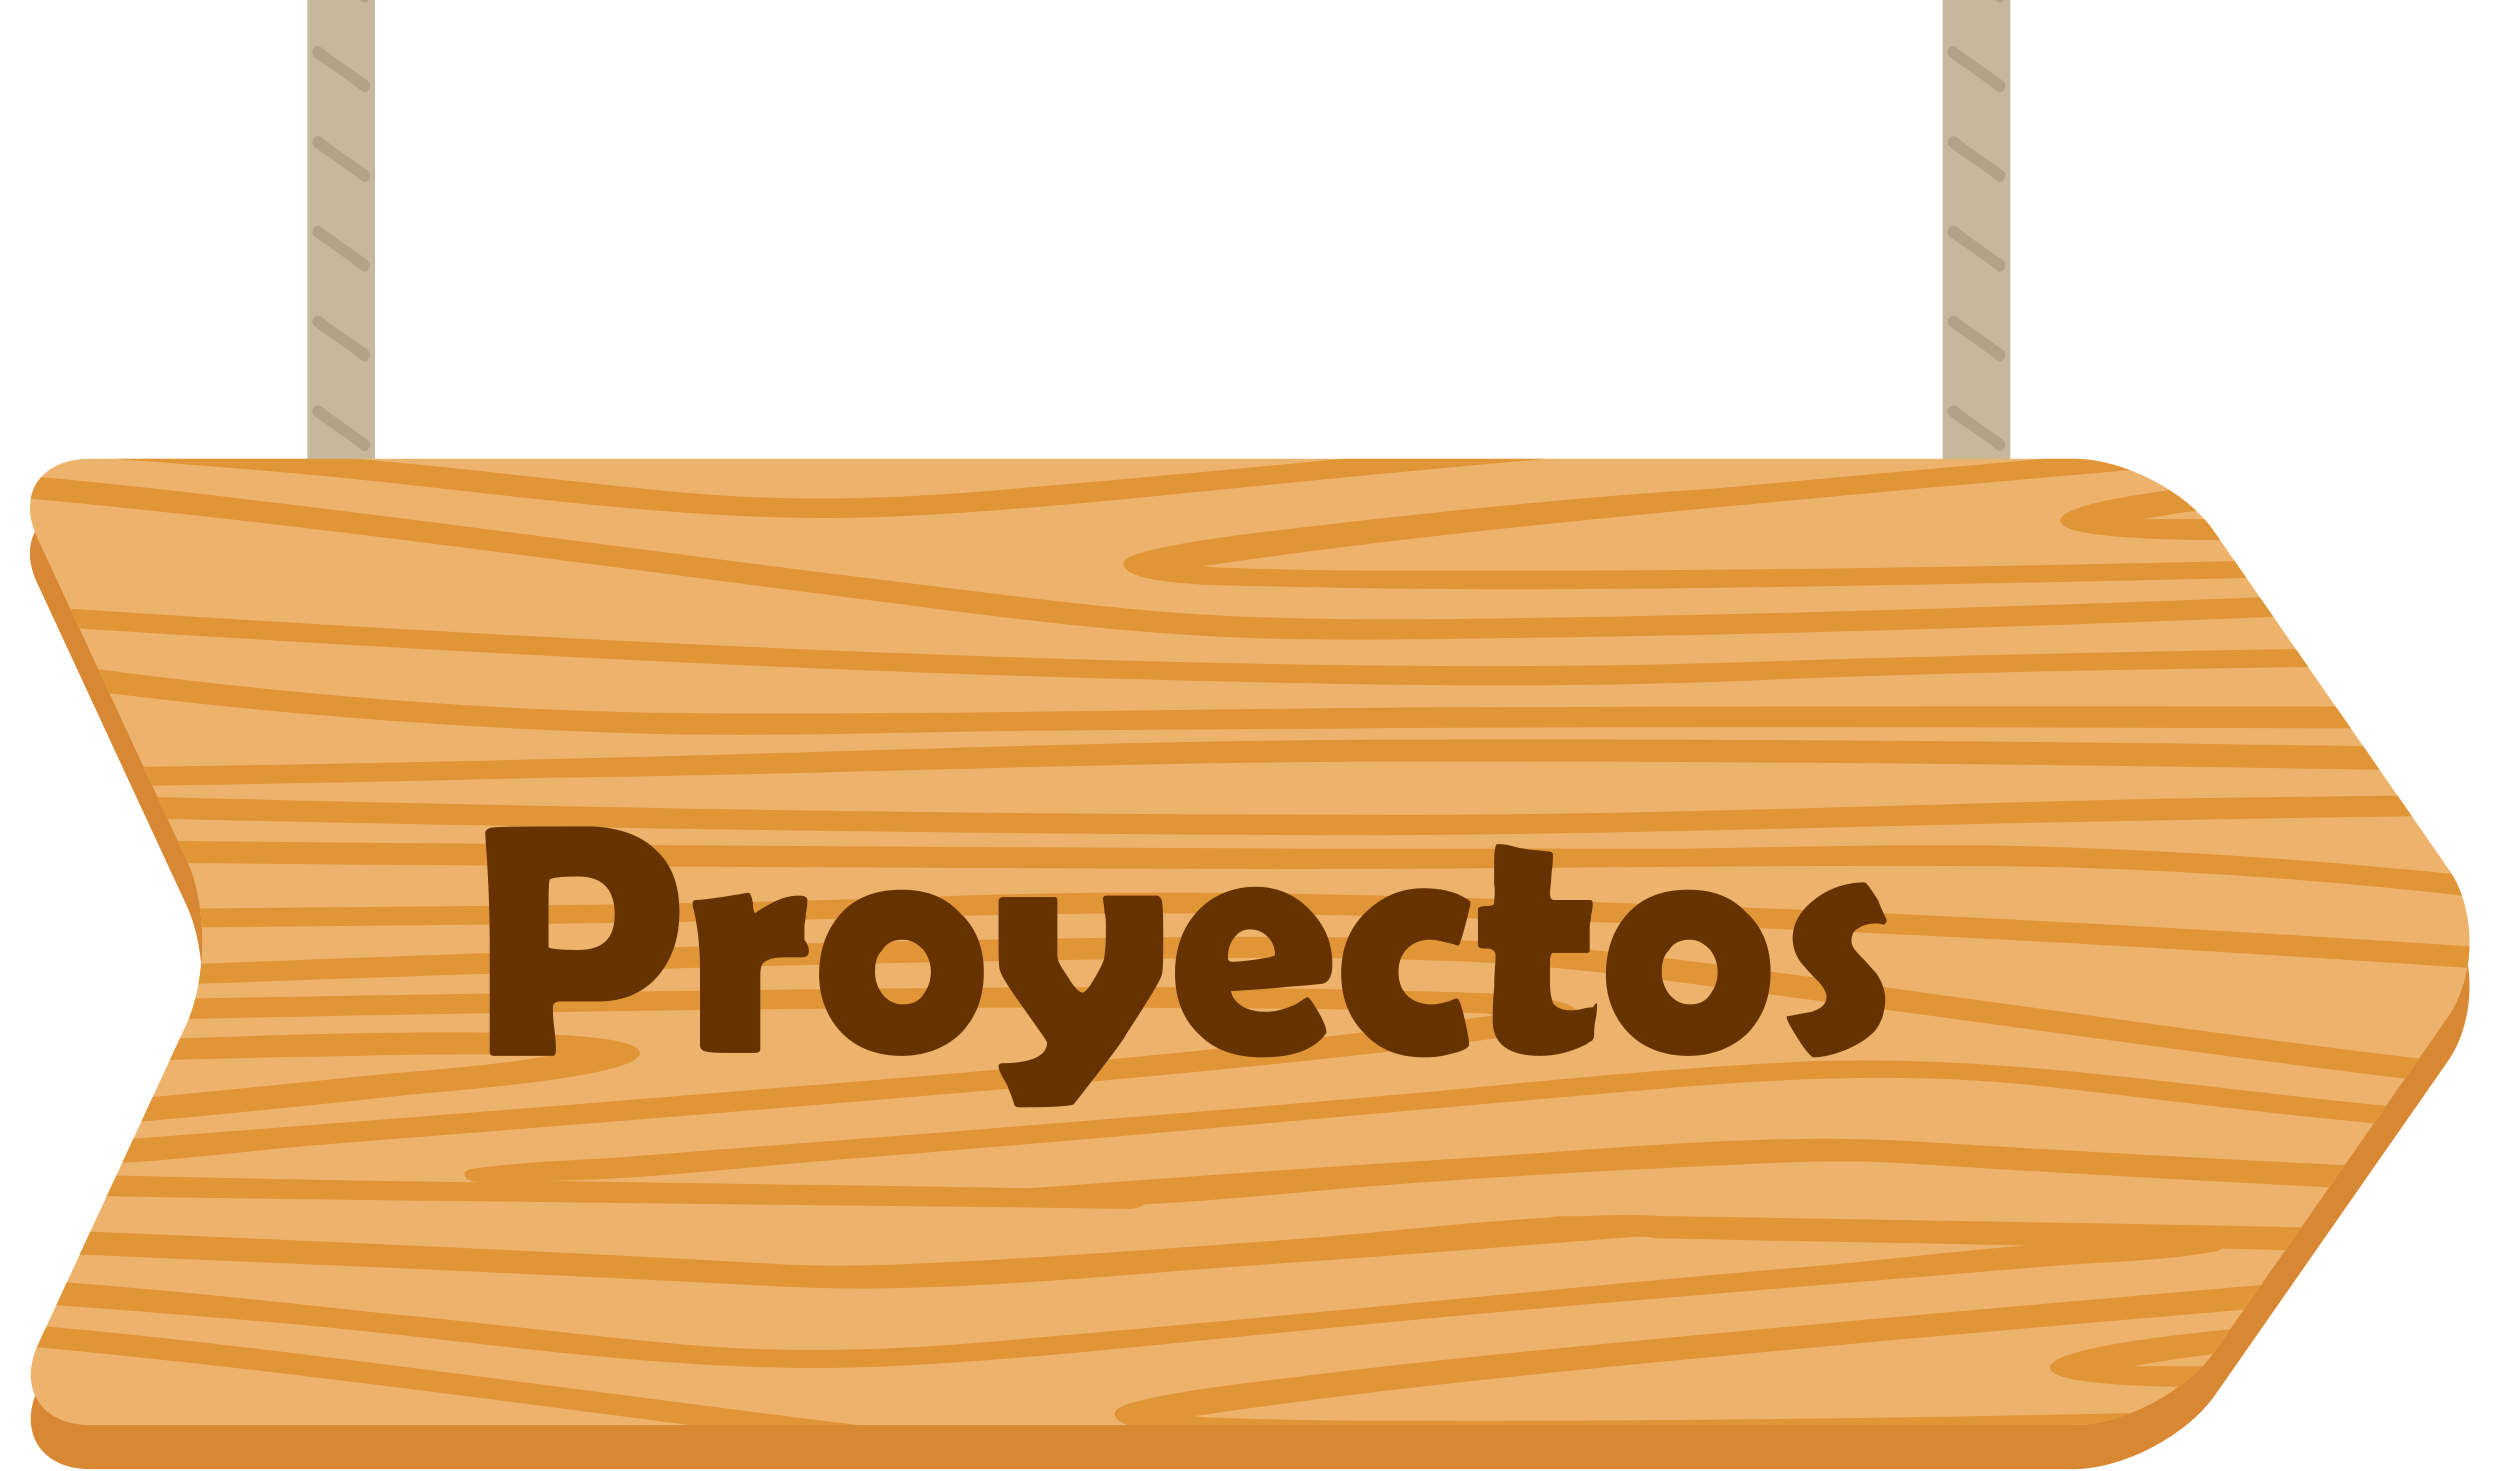 <?xml version="1.0" encoding="utf-8"?>
<!-- Generator: Adobe Illustrator 19.2.1, SVG Export Plug-In . SVG Version: 6.00 Build 0)  -->
<svg version="1.1" id="Capa_1" xmlns="http://www.w3.org/2000/svg" xmlns:xlink="http://www.w3.org/1999/xlink" x="0px" y="0px"
	 viewBox="0 0 170 100" style="enable-background:new 0 0 170 100;" xml:space="preserve">
<style type="text/css">
	.st0{fill:#D88832;}
	.st1{fill:#EDB26C;}
	.st2{clip-path:url(#SVGID_2_);}
	.st3{fill:#E09637;}
	.st4{fill:none;}
	.st5{fill:#663300;}
	.st6{fill:#F2F2F2;}
	.st7{fill:#C6B89B;}
	.st8{fill:#B2A287;}
	.st9{clip-path:url(#SVGID_4_);}
	.st10{clip-path:url(#SVGID_6_);}
	.st11{clip-path:url(#SVGID_8_);}
</style>
<g>
	<g>
		<g>
			<g>
				<rect x="20.9" y="-58" class="st7" width="4.6" height="96.7"/>
				<g>
					<path class="st8" d="M21.4,28.3c1.1,0.8,2.2,1.5,3.2,2.3c0.4,0.3,0.8-0.4,0.4-0.7c-1.1-0.8-2.2-1.5-3.2-2.3
						C21.4,27.4,21,28,21.4,28.3L21.4,28.3z"/>
				</g>
				<g>
					<path class="st8" d="M21.4,22.2c1.1,0.8,2.2,1.5,3.2,2.3c0.4,0.3,0.8-0.4,0.4-0.7c-1.1-0.8-2.2-1.5-3.2-2.3
						C21.4,21.3,21,21.9,21.4,22.2L21.4,22.2z"/>
				</g>
				<g>
					<path class="st8" d="M21.4,16.1c1.1,0.8,2.2,1.5,3.2,2.3c0.4,0.3,0.8-0.4,0.4-0.7c-1.1-0.8-2.2-1.5-3.2-2.3
						C21.4,15.2,21,15.8,21.4,16.1L21.4,16.1z"/>
				</g>
				<g>
					<path class="st8" d="M21.4,10c1.1,0.8,2.2,1.5,3.2,2.3c0.4,0.3,0.8-0.4,0.4-0.7c-1.1-0.8-2.2-1.5-3.2-2.3
						C21.4,9.1,21,9.7,21.4,10L21.4,10z"/>
				</g>
				<g>
					<path class="st8" d="M21.4,3.9c1.1,0.8,2.2,1.5,3.2,2.3c0.4,0.3,0.8-0.4,0.4-0.7C24,4.8,22.9,4,21.8,3.2
						C21.4,2.9,21,3.6,21.4,3.9L21.4,3.9z"/>
				</g>
				<g>
					<path class="st8" d="M21.4-2.2c1.1,0.8,2.2,1.5,3.2,2.3c0.4,0.3,0.8-0.4,0.4-0.7c-1.1-0.8-2.2-1.5-3.2-2.3
						C21.4-3.2,21-2.5,21.4-2.2L21.4-2.2z"/>
				</g>
			</g>
			<g>
				<rect x="132.1" y="-58" class="st7" width="4.6" height="96.7"/>
				<g>
					<path class="st8" d="M132.6,28.3c1.1,0.8,2.2,1.5,3.2,2.3c0.4,0.3,0.8-0.4,0.4-0.7c-1.1-0.8-2.2-1.5-3.2-2.3
						C132.6,27.4,132.2,28,132.6,28.3L132.6,28.3z"/>
				</g>
				<g>
					<path class="st8" d="M132.6,22.2c1.1,0.8,2.2,1.5,3.2,2.3c0.4,0.3,0.8-0.4,0.4-0.7c-1.1-0.8-2.2-1.5-3.2-2.3
						C132.6,21.3,132.2,21.9,132.6,22.2L132.6,22.2z"/>
				</g>
				<g>
					<path class="st8" d="M132.6,16.1c1.1,0.8,2.2,1.5,3.2,2.3c0.4,0.3,0.8-0.4,0.4-0.7c-1.1-0.8-2.2-1.5-3.2-2.3
						C132.6,15.2,132.2,15.8,132.6,16.1L132.6,16.1z"/>
				</g>
				<g>
					<path class="st8" d="M132.6,10c1.1,0.8,2.2,1.5,3.2,2.3c0.4,0.3,0.8-0.4,0.4-0.7c-1.1-0.8-2.2-1.5-3.2-2.3
						C132.6,9.1,132.2,9.7,132.6,10L132.6,10z"/>
				</g>
				<g>
					<path class="st8" d="M132.6,3.9c1.1,0.8,2.2,1.5,3.2,2.3c0.4,0.3,0.8-0.4,0.4-0.7c-1.1-0.8-2.2-1.5-3.2-2.3
						C132.6,2.9,132.2,3.6,132.6,3.9L132.6,3.9z"/>
				</g>
				<g>
					<path class="st8" d="M132.6-2.2c1.1,0.8,2.2,1.5,3.2,2.3c0.4,0.3,0.8-0.4,0.4-0.7c-1.1-0.8-2.2-1.5-3.2-2.3
						C132.6-3.2,132.2-2.5,132.6-2.2L132.6-2.2z"/>
				</g>
			</g>
		</g>
	</g>
	<g>
		<path class="st0" d="M150.6,39.3c-1.9-2.8-6.2-5-9.6-5H6.1c-3.4,0-5,2.5-3.5,5.5l10.1,21.8c1.4,3,1.4,8,0,11.1L2.6,94.4
			c-1.4,3,0.2,5.5,3.5,5.5H141c3.4,0,7.7-2.3,9.6-5l15.9-22.8c1.9-2.8,1.9-7.3,0-10L150.6,39.3z"/>
		<g>
			<path class="st1" d="M150.6,36.2c-1.9-2.8-6.2-5-9.6-5H6.1c-3.4,0-5,2.5-3.5,5.5l10.1,21.8c1.4,3,1.4,8,0,11.1L2.6,91.4
				c-1.4,3,0.2,5.5,3.5,5.5H141c3.4,0,7.7-2.3,9.6-5l15.9-22.8c1.9-2.8,1.9-7.3,0-10L150.6,36.2z"/>
			<g>
				<defs>
					<path id="SVGID_5_" d="M150.6,36.2c-1.9-2.8-6.2-5-9.6-5H6.1c-3.4,0-5,2.5-3.5,5.5l10.1,21.8c1.4,3,1.4,8,0,11.1L2.6,91.4
						c-1.4,3,0.2,5.5,3.5,5.5H141c3.4,0,7.7-2.3,9.6-5l15.9-22.8c1.9-2.8,1.9-7.3,0-10L150.6,36.2z"/>
				</defs>
				<clipPath id="SVGID_2_">
					<use xlink:href="#SVGID_5_"  style="overflow:visible;"/>
				</clipPath>
				<g class="st2">
					<path class="st3" d="M180.2,101.2c-20.5,0.4-41,0.5-61.4,1.3c-14.6,0.5-29.1,0.3-43.8-0.1c-28.3-0.8-56.4-2.5-84.4-4.4
						c-1-0.1-1.8,0.2-1.6,0.6c0.1,0.2,0.1,0.3,0.2,0.5c0.1,0.2,0.5,0.4,0.9,0.4c27.6,1.8,55.3,3.5,83.2,4.3
						c14.8,0.4,29.7,0.8,44.5,0.2c20.7-0.9,41.6-0.9,62.4-1.3c0.7,0,1.3-0.2,1.3-0.5c0-0.1,0-0.2,0-0.3c0-0.1-0.1-0.2-0.2-0.3
						C181.1,101.3,180.8,101.2,180.2,101.2z"/>
					<path class="st3" d="M-4.5,91.1c6,0.3,11.9,1,17.7,1.6c13.4,1.5,26.6,3.3,39.8,5c9.6,1.2,19.4,2.7,29.4,3.2
						c6.1,0.3,12.4,0.2,18.6,0.1c26.6-0.3,53.3-1.4,79.7-2.6c0.8,0,1-0.3,0.9-0.5c0,0,0-0.1,0-0.1c0-0.1-0.1-0.2-0.1-0.3
						c-0.1-0.3-1-0.4-1.6-0.4c-24.9,1.1-50,2.1-75.1,2.5c-6.2,0.1-12.5,0.2-18.8,0c-8.9-0.2-17.6-1.5-26.1-2.5
						c-13.1-1.6-26.1-3.4-39.2-5c-10-1.2-20.4-2.4-30.8-2.7c-0.9,0-1.7,0.5-1.1,0.8C-9.4,91.2-7.5,91-4.5,91.1z"/>
					<path class="st3" d="M180.4,87.5c-8.3,0.7-16.6,1.6-24.8,2.5c-2.7,0.3-16.1,1.3-16.2,3c0,2.7,36.3,0.5,41.4,0.3
						c0.5,0,1-0.3,1-0.5c0-0.1-0.1-0.2-0.1-0.3c-0.1-0.3-0.5-0.6-1.3-0.5c-7.3,0.3-14.6,0.6-22,0.8c-3,0.1-6,0.1-9.1,0.1
						c-1.3,0-2.6,0-3.9,0c-0.1,0-0.2,0-0.3,0c4-0.8,9.3-1.2,13.4-1.6c7.4-0.8,15-1.5,22.5-2.2c0.4,0,0.7-0.1,0.8-0.3c0,0,0,0,0,0
						c0,0,0,0,0-0.1c0,0,0.1-0.1,0.1-0.2c0-0.2,0-0.3,0-0.5C182.1,87.7,181.2,87.4,180.4,87.5z"/>
					<path class="st3" d="M92.3,55.4C62.5,55.4,32.8,54.8,3,54c-0.9,0-1.5,0.3-1.3,0.7C1.8,54.8,1.9,55,2,55.1
						c0.1,0.2,0.5,0.4,0.9,0.4c0,0,0,0,0,0c0,0,0,0,0.1,0c0.1,0,0.1,0,0.2,0c29.3,0.7,58.6,1.2,87.9,1.3c18.4,0,36.5-0.7,54.9-1
						c15.7-0.3,31.4-0.5,47-0.6c0.8,0,1.3-0.2,1.3-0.5c0-0.1,0.1-0.2,0.1-0.3c0.1-0.3-0.6-0.6-1.3-0.6c-15.2,0.1-30.5,0.3-45.7,0.5
						C129.1,54.7,110.8,55.5,92.3,55.4z"/>
					<path class="st3" d="M193.4,63.2c-16.8-3.1-35.5-5-53.6-5.6c-8.3-0.3-16.8,0-25.1,0.1c-8.8,0-17.5,0-26.3,0
						c-28.5-0.1-57-0.3-85.4-0.6c-0.9,0-1.5,0.3-1.3,0.7c0.1,0.1,0.2,0.3,0.3,0.4c0.1,0.1,0.2,0.2,0.5,0.3c0.2,0.1,0.5,0.1,0.8,0.1
						C31,58.9,58.9,59,86.7,59.1c16.4,0,32.9-0.3,49.3-0.2c19.1,0.2,39.1,2.5,56.7,5.7c0.8,0.1,1.7-0.2,1.7-0.5c0-0.2,0-0.3,0-0.5
						C194.4,63.4,194,63.3,193.4,63.2z"/>
					<path class="st3" d="M2.9,63.2c20.5-0.3,41-0.3,61.5-0.9c14.6-0.4,29.1-0.1,43.8,0.4c28.3,0.9,56.3,2.8,84.4,4.9
						c1,0.1,1.8-0.2,1.6-0.6c-0.1-0.2-0.1-0.3-0.2-0.5c-0.1-0.2-0.5-0.4-0.9-0.4c-27.6-2-55.3-3.8-83.1-4.7
						c-14.8-0.5-29.7-1-44.5-0.5c-20.7,0.8-41.7,0.7-62.4,1c-0.7,0-1.3,0.2-1.3,0.5c0,0.1,0,0.2,0,0.3c0,0.1,0.1,0.2,0.2,0.3
						C2,63.1,2.4,63.2,2.9,63.2z"/>
					<path class="st3" d="M187.5,74.3c-6-0.4-11.9-1-17.7-1.7c-13.4-1.5-26.5-3.4-39.7-5.2c-9.5-1.3-19.4-2.8-29.4-3.4
						c-6.1-0.3-12.4-0.3-18.6-0.3C55.5,63.9,28.9,64.9,2.4,66c-0.8,0-1,0.3-0.9,0.5c0,0,0,0.1,0,0.1c0,0.1,0.1,0.2,0.1,0.3
						c0.1,0.3,1,0.4,1.6,0.4c25-1,50.1-1.8,75.2-2.1c6.2-0.1,12.5-0.1,18.8,0.1c8.9,0.2,17.6,1.6,26,2.7c13.1,1.7,26,3.6,39.1,5.2
						c10,1.2,20.3,2.5,30.7,2.9c0.9,0,1.7-0.4,1.2-0.8C192.4,74.3,190.4,74.5,187.5,74.3z"/>
					<path class="st3" d="M1.8,79.1c6.2,0.4,13.4-0.7,19.3-1.2c15.2-1.2,30.4-2.4,45.5-3.7c9.7-0.8,19.3-1.7,28.8-2.8
						c3.3-0.4,6.9-0.8,10-1.4c0.8-0.2,2-0.5,2-1c-0.3-1.6-8.6-1.5-11.3-1.6c-17-0.5-34.2-0.2-51.3,0c-14.1,0.2-28.1,0.4-42.2,0.7
						c-0.7,0-1.3,0.2-1.3,0.5c0,0.1,0,0.2,0,0.3c0,0.3,0.6,0.6,1.3,0.6c28.3-0.6,56.7-1.2,85.1-0.9c3.1,0,6.2,0.1,9.3,0.2
						c1.2,0,2.4,0.1,3.6,0.1c0.5,0,0.9,0.1,1.2,0.1c-1.5,0.2-3.4,0.5-4.3,0.6c-14.6,1.9-29.8,3.2-44.9,4.4
						c-16.9,1.4-33.9,2.7-50.9,4c-0.7,0.1-1,0.3-0.9,0.5C0.8,78.8,1.1,79,1.8,79.1z"/>
					<path class="st3" d="M1.8,75.4c-0.4,0-0.7,0.1-0.8,0.3c0,0,0,0,0,0c0,0,0,0,0,0c0,0-0.1,0.1-0.1,0.2c0,0.2,0,0.3,0,0.5
						c0,0.4,0.8,0.6,1.6,0.5c8.3-0.7,16.6-1.5,24.8-2.4c2.7-0.3,16.2-1.2,16.2-2.9c0.1-2.7-36.3-0.7-41.4-0.6c-0.5,0-1,0.3-1,0.5
						c0,0.1,0.1,0.2,0.1,0.3c0.1,0.3,0.5,0.6,1.3,0.6c7.3-0.3,14.6-0.5,22-0.6c3-0.1,6-0.1,9.1-0.1c1.3,0,2.6,0,3.9,0
						c0.1,0,0.2,0,0.3,0c-4,0.8-9.4,1.1-13.4,1.5C16.9,74,9.4,74.7,1.8,75.4z"/>
					<path class="st3" d="M184.8,77.1c-7.2-0.5-14.3-1.1-21.4-1.8c-13.5-1.2-27.1-3.7-41-3.1c-8.4,0.4-16.5,1.2-24.7,2
						c-9.9,0.9-19.9,1.7-29.9,2.5c-8.5,0.7-17.1,1.3-25.6,2c-3,0.2-6.6,0.3-9.5,0.7c-0.3,0-0.5,0.1-0.7,0.1
						c-0.8,0.2-0.4,0.9,0.6,0.9c-8.8-0.1-17.5-0.3-26.3-0.5c-5-0.1-10.3-0.1-15.3-0.5c-0.7-0.1-1.8,0.1-1.7,0.5
						c0.1,0.2,0.1,0.3,0.2,0.5c0.1,0.2,0.3,0.5,1,0.5c4.8,0.4,9.9,0.3,14.7,0.4c9.6,0.2,19.1,0.3,28.7,0.4
						c14.2,0.2,28.4,0.3,42.7,0.5c0.6,0,1-0.1,1.2-0.3c5.9-0.3,11.9-1,17.6-1.4c6.8-0.5,13.6-0.9,20.5-1.2c4.4-0.2,8.9-0.5,13.4-0.2
						c20.9,1.3,42,2.3,63,3.3c0.9,0,1.4-0.3,1.3-0.7c-0.1-0.2-0.2-0.3-0.2-0.5c-0.1-0.2-0.7-0.4-1.2-0.4c-20.8-1-41.6-1.9-62.3-3.2
						c-10.1-0.6-21.2,0.6-31,1.2c-9.7,0.6-19.3,1.3-28.9,2c-10.9-0.2-21.8-0.3-32.7-0.5c6.9-0.1,13.8-1,20.4-1.5
						c19-1.5,37.8-3.3,56.8-4.9c7.6-0.6,15.1-0.9,22.8-0.2c6.8,0.7,13.4,1.6,20.2,2.3c11.6,1.1,23.8,2.5,35.6,2.8
						c1.2,0,1.6-0.5,1-0.9C191.9,77.1,187.6,77.3,184.8,77.1z"/>
					<path class="st3" d="M192.2,84.4c-4.8-0.4-9.9-0.4-14.7-0.5c-9.5-0.2-19.1-0.4-28.6-0.6c-11.7-0.2-23.4-0.4-35-0.6
						c0,0-0.1,0-0.1,0c0,0,0,0,0,0c-0.1,0-0.1,0-0.2,0c0,0,0,0-0.1,0c0,0-0.1,0-0.1,0c0,0-0.1,0-0.1,0c-1.8-0.1-3.6-0.1-5.5,0
						c-0.5,0-1,0-1.5,0c-0.4,0-0.7,0-0.9,0.1c-6,0.3-12.1,1.1-17.8,1.5c-6.8,0.5-13.6,1-20.5,1.4c-4.4,0.2-8.9,0.5-13.4,0.3
						c-21-1.2-42-2-63-2.9c-0.9,0-1.4,0.3-1.3,0.7c0.1,0.2,0.2,0.3,0.3,0.5c0.1,0.2,0.7,0.4,1.3,0.4c20.8,0.9,41.6,1.7,62.4,2.8
						c10.1,0.5,21.2-0.7,31-1.4c9-0.6,17.9-1.3,26.8-2c0.5,0,0.9,0,1.4,0.1c8.4,0.2,16.8,0.3,25.2,0.5c-4.1,0.3-8.2,0.8-12.2,1.2
						c-19,1.6-37.7,3.6-56.7,5.2c-7.5,0.7-15.1,1-22.7,0.3c-6.8-0.6-13.5-1.5-20.2-2.1C14.2,88,1.9,86.7-10,86.5
						c-1.2,0-1.6,0.5-0.9,0.9c1.9,1,6.2,0.8,9,1c7.2,0.4,14.3,1,21.4,1.6c13.5,1.2,27.2,3.6,41.1,2.9c8.4-0.4,16.5-1.3,24.7-2.1
						c9.9-1,19.8-1.9,29.8-2.7c8.5-0.7,17-1.4,25.5-2.1c3-0.2,6.6-0.3,9.4-0.8c0.3,0,0.5-0.1,0.7-0.1c0.2-0.1,0.3-0.1,0.4-0.2
						c7.8,0.2,15.6,0.4,23.4,0.6c-4.4,0.3-8.9,0.9-12.8,1.2c-15.2,1.3-30.3,2.6-45.4,4c-9.6,0.9-19.3,1.8-28.7,3
						c-3.3,0.4-6.9,0.8-9.9,1.5c-0.8,0.2-2,0.5-1.9,1c0.3,1.6,8.6,1.4,11.3,1.5c17,0.4,34.2,0,51.2-0.3c14.1-0.3,28.1-0.6,42.1-0.9
						c0.7,0,1.3-0.2,1.3-0.5c0-0.1,0-0.2,0-0.3c0-0.3-0.6-0.6-1.3-0.5c-28.3,0.8-56.7,1.5-85.1,1.4c-3.1,0-6.2,0-9.3-0.1
						c-1.2,0-2.4-0.1-3.6-0.1c-0.5,0-0.9-0.1-1.2-0.1c1.4-0.2,3.4-0.5,4.2-0.6c14.5-2,29.8-3.3,44.7-4.7c16.9-1.5,33.8-2.9,50.8-4.3
						c0.7-0.1,1-0.3,0.9-0.5c0-0.1,0-0.2-0.1-0.3c3.3,0.1,6.6,0.2,9.8,0.4c0.7,0.1,1.8-0.1,1.7-0.5c0-0.2-0.1-0.3-0.1-0.5
						C193.1,84.7,192.8,84.5,192.2,84.4z"/>
					<path class="st3" d="M91.7,51.8c29.7-0.1,59.5,0.3,89.2,0.9c0.9,0,1.4-0.3,1.3-0.7c-0.1-0.2-0.2-0.3-0.2-0.5
						c-0.1-0.2-0.5-0.4-1-0.4c0,0,0,0,0,0c0,0,0,0-0.1,0c-0.1,0-0.1,0-0.2,0c-29.3-0.6-58.6-0.9-87.9-0.8
						c-18.4,0.1-36.5,0.9-54.8,1.3c-15.7,0.4-31.3,0.6-47,0.8c-0.8,0-1.2,0.2-1.3,0.5c0,0.1,0,0.2-0.1,0.3c-0.1,0.3,0.6,0.6,1.3,0.5
						c15.2-0.2,30.4-0.4,45.6-0.8C55,52.7,73.2,51.9,91.7,51.8z"/>
					<path class="st3" d="M-10.5,44.1c0,0.3,0.4,0.4,1,0.5c16.8,3,35.6,4.8,53.7,5.3c8.4,0.2,16.8-0.1,25.1-0.2
						c8.8-0.1,17.5-0.1,26.3-0.2c28.5-0.1,57,0,85.4,0.1c0.9,0,1.5-0.3,1.3-0.7c-0.1-0.1-0.2-0.3-0.3-0.4c-0.1-0.1-0.2-0.2-0.5-0.3
						c-0.2-0.1-0.5-0.1-0.8-0.1c-27.9-0.1-55.8-0.1-83.6,0c-16.4,0.1-32.9,0.5-49.3,0.4c-19.1-0.1-39.1-2.3-56.8-5.4
						c-0.8-0.1-1.7,0.2-1.7,0.5C-10.5,43.8-10.5,44-10.5,44.1z"/>
					<path class="st3" d="M-9.3,41.8c27.6,1.8,55.3,3.5,83.2,4.3c14.8,0.4,29.7,0.8,44.5,0.2c20.7-0.9,41.6-0.9,62.4-1.3
						c0.7,0,1.3-0.2,1.3-0.5c0-0.1,0-0.2,0-0.3c0-0.1-0.1-0.2-0.2-0.3c-0.2-0.1-0.5-0.2-1.1-0.2c-20.5,0.4-41,0.6-61.4,1.3
						c-14.6,0.5-29.1,0.3-43.8-0.1c-28.3-0.8-56.4-2.5-84.4-4.4c-1-0.1-1.8,0.2-1.6,0.6c0.1,0.2,0.1,0.3,0.2,0.5
						C-10.1,41.6-9.7,41.8-9.3,41.8z"/>
					<path class="st3" d="M-3.9,33.5c6,0.3,11.9,1,17.7,1.6c13.4,1.5,26.6,3.3,39.8,5c9.6,1.2,19.4,2.7,29.4,3.2
						c6.2,0.3,12.4,0.2,18.6,0.1c26.6-0.3,53.3-1.4,79.7-2.6c0.8,0,1-0.3,0.9-0.5c0,0,0-0.1,0-0.1c0-0.1-0.1-0.2-0.1-0.3
						c-0.1-0.3-1-0.4-1.6-0.4c-24.9,1.1-50,2.1-75.1,2.5c-6.2,0.1-12.5,0.2-18.8,0c-8.9-0.2-17.6-1.5-26.1-2.5
						c-13.1-1.6-26.1-3.4-39.2-5C11.4,33.3,1,32-9.4,31.7c-0.9,0-1.7,0.5-1.1,0.8C-8.8,33.5-6.8,33.3-3.9,33.5z"/>
					<path class="st3" d="M88.2,35.9c-3.3,0.4-6.9,0.8-9.9,1.5c-0.8,0.2-2,0.5-1.9,1c0.3,1.6,8.6,1.4,11.3,1.5
						c17,0.4,34.2,0,51.2-0.3c14.1-0.3,28.1-0.6,42.1-0.9c0.7,0,1.3-0.2,1.3-0.5c0-0.1,0-0.2,0-0.3c0-0.3-0.6-0.6-1.3-0.5
						c-28.3,0.8-56.7,1.5-85.1,1.4c-3.1,0-6.2,0-9.3-0.1c-1.2,0-2.4-0.1-3.6-0.1c-0.5,0-0.9-0.1-1.2-0.1c1.4-0.2,3.4-0.5,4.2-0.6
						c14.5-2,29.8-3.3,44.7-4.7c16.9-1.5,33.8-2.9,50.8-4.3c0.7-0.1,1-0.3,0.9-0.5c0.1-0.2-0.2-0.5-0.9-0.5
						c-6.2-0.4-13.4,0.8-19.3,1.3c-15.2,1.3-30.3,2.6-45.4,4C107.3,33.8,97.6,34.8,88.2,35.9z"/>
					<path class="st3" d="M181.1,29.9c-8.3,0.7-16.6,1.6-24.8,2.5c-2.7,0.3-16.1,1.3-16.2,3c0,2.7,36.3,0.5,41.4,0.3
						c0.5,0,1-0.3,1-0.5c0-0.1-0.1-0.2-0.1-0.3c-0.1-0.3-0.5-0.6-1.3-0.5c-7.3,0.3-14.6,0.6-22,0.8c-3,0.1-6,0.1-9.1,0.1
						c-1.3,0-2.6,0-3.9,0c-0.1,0-0.2,0-0.3,0c4-0.8,9.3-1.2,13.4-1.6c7.4-0.8,15-1.5,22.5-2.2c0.4,0,0.7-0.1,0.8-0.3c0,0,0,0,0,0
						c0,0,0,0,0,0c0,0,0.1-0.1,0.1-0.2c0-0.2,0-0.3,0-0.5C182.7,30,181.9,29.8,181.1,29.9z"/>
					<path class="st3" d="M-1.2,30.6c7.2,0.4,14.3,1,21.4,1.6c13.5,1.2,27.2,3.6,41.1,2.9c8.4-0.4,16.5-1.3,24.7-2.1
						c9.9-1,19.8-1.9,29.8-2.7c8.5-0.7,17-1.4,25.5-2.1c3-0.2,6.6-0.3,9.4-0.8c0.3,0,0.5-0.1,0.7-0.1c0.8-0.3,0.3-1-0.9-0.9
						c0,0,0,0-0.1,0c-8.2-0.3-16.5,0.9-24.4,1.6c-19,1.6-37.7,3.6-56.7,5.2c-7.5,0.7-15.1,1-22.7,0.3c-6.8-0.6-13.5-1.5-20.2-2.1
						C14.8,30.3,2.6,29-9.3,28.8c-1.2,0-1.6,0.5-0.9,0.9C-8.3,30.7-4.1,30.5-1.2,30.6z"/>
					<path class="st3" d="M-9.7,26.4c0.1,0.2,0.7,0.4,1.3,0.4c20.8,0.9,41.6,1.7,62.4,2.8c10.1,0.5,21.2-0.7,31-1.4
						c9.7-0.7,19.4-1.4,29.1-2.2c0.4,0,0.7-0.1,0.8-0.2c0.4-0.2,0.3-0.5,0-0.7c0,0,0,0,0,0c0,0-0.1,0-0.2-0.1c0,0,0,0,0,0
						c-0.1,0-0.1,0-0.2-0.1c0,0,0,0,0,0c-0.1,0-0.1,0-0.2,0c0,0,0,0-0.1,0c0,0-0.1,0-0.1,0c0,0-0.1,0-0.1,0
						c-8.4-0.3-17.4,1-25.6,1.6c-6.8,0.5-13.6,1-20.5,1.4c-4.4,0.2-8.9,0.5-13.4,0.3c-21-1.2-42-2-63.1-2.9c-0.9,0-1.4,0.3-1.3,0.7
						C-9.9,26.1-9.8,26.3-9.7,26.4z"/>
					<path class="st3" d="M-8.8,23.4c4.8,0.4,9.9,0.3,14.7,0.4c9.5,0.2,19.1,0.3,28.7,0.4c14.2,0.2,28.4,0.3,42.7,0.5
						c1.7,0,1.7-1,0-1.1c-2.1-0.1-4.2-0.2-6.2-0.2c-12.4-0.2-24.8-0.4-37.2-0.6c-8.9-0.1-17.9-0.3-26.8-0.5
						c-5-0.1-10.3-0.1-15.3-0.5C-9,21.8-10,22-9.9,22.3c0.1,0.2,0.1,0.3,0.2,0.5C-9.7,23.1-9.4,23.3-8.8,23.4z"/>
				</g>
			</g>
		</g>
	</g>
</g>
<g>
	<path class="st5" d="M46.2,62c0,1.8-0.5,3.2-1.4,4.3c-1,1.2-2.4,1.8-4.1,1.8c-0.3,0-0.7,0-1.3,0c-0.6,0-1,0-1.3,0
		c-0.3,0-0.5,0.1-0.5,0.4c0,0.3,0,0.8,0.1,1.5s0.1,1.2,0.1,1.5c0,0.2-0.1,0.3-0.2,0.3c-0.5,0-1.1,0-2,0c-0.9,0-1.6,0-2,0
		c-0.2,0-0.3-0.1-0.3-0.3c0-0.8,0-2,0-3.7s0-2.9,0-3.7c0-2.3-0.1-4.7-0.3-7.3l0-0.2c0-0.1,0.1-0.2,0.3-0.3c0.6-0.1,1.8-0.1,3.8-0.1
		c1.2,0,2.3,0,3.3,0c1.7,0.1,3.2,0.6,4.2,1.6C45.7,58.8,46.2,60.2,46.2,62z M41.8,62.2c0-1.7-0.8-2.6-2.5-2.6
		c-1.2,0-1.8,0.1-1.9,0.2c-0.1,0.1-0.1,0.9-0.1,2.6c0,0.2,0,0.6,0,1c0,0.4,0,0.8,0,1c0,0.1,0.7,0.2,2,0.2
		C41,64.6,41.8,63.8,41.8,62.2z"/>
	<path class="st5" d="M55,64.7c0,0.3-0.2,0.4-0.5,0.4c-0.1,0-0.3,0-0.6,0c-0.3,0-0.5,0-0.6,0c-0.6,0-1,0.1-1.3,0.3s-0.3,0.6-0.3,1.2
		c0,0.3,0,0.8,0,1.4c0,0.6,0,1.1,0,1.4c0,0.2,0,0.5,0,1c0,0.4,0,0.7,0,0.9c0,0.2-0.1,0.3-0.4,0.3c-0.4,0-0.9,0-1.6,0
		c-0.7,0-1.3,0-1.7-0.1c-0.2,0-0.4-0.2-0.4-0.4c0-0.6,0-1.5,0-2.6c0-1.2,0-2.1,0-2.6c0-1.7-0.2-3.2-0.5-4.3c0-0.1,0-0.1,0-0.2
		c0-0.1,0.1-0.2,0.2-0.2c0.4,0,1-0.1,1.8-0.2c1.2-0.2,1.8-0.3,1.8-0.3c0.1,0,0.2,0.2,0.3,0.7c0,0.5,0.1,0.7,0.2,0.7
		c-0.1,0,0.2-0.2,0.9-0.6s1.4-0.6,2-0.6c0.4,0,0.6,0.1,0.6,0.3c0,0.2,0,0.5-0.1,0.9c0,0.4-0.1,0.7-0.1,0.9c0,0.2,0,0.5,0,0.9
		C55,64.3,55,64.5,55,64.7z"/>
	<path class="st5" d="M66.9,66.1c0,1.7-0.5,3-1.5,4.1c-1,1-2.4,1.6-4.1,1.6c-1.6,0-3-0.5-4-1.5c-1-1-1.6-2.4-1.6-4
		c0-1.7,0.5-3.1,1.5-4.2c1-1.1,2.4-1.6,4.1-1.6c1.7,0,3,0.5,4,1.6C66.4,63.1,66.9,64.5,66.9,66.1z M63.3,66.1c0-0.6-0.2-1.1-0.5-1.5
		c-0.4-0.4-0.8-0.7-1.4-0.7c-0.6,0-1.1,0.2-1.4,0.7c-0.4,0.4-0.5,0.9-0.5,1.5c0,0.6,0.2,1.1,0.5,1.5c0.4,0.5,0.9,0.7,1.4,0.7
		c0.6,0,1.1-0.2,1.4-0.7C63.1,67.2,63.3,66.7,63.3,66.1z"/>
	<path class="st5" d="M79.1,63.7c0,1.4,0,2.3-0.1,2.6c-0.1,0.4-0.9,1.7-2.4,4c-0.2,0.4-0.8,1.2-1.8,2.5c-1.1,1.4-1.7,2.2-1.8,2.3
		c-0.2,0.1-1.3,0.2-3.4,0.2c-0.3,0-0.5,0-0.6-0.1c-0.1-0.3-0.2-0.7-0.4-1.1c-0.1-0.3-0.2-0.5-0.4-0.8c-0.2-0.4-0.3-0.6-0.3-0.8
		c0-0.1,0.1-0.2,0.2-0.2c2,0,3.1-0.5,3.1-1.4c0-0.1-0.5-0.8-1.5-2.2c-1-1.4-1.6-2.3-1.7-2.7c-0.1-0.2-0.1-1-0.1-2.3
		c0-0.3,0-0.7,0-1.2s0-0.9,0-1.2c0-0.2,0.1-0.3,0.4-0.3c0.4,0,0.9,0,1.7,0s1.3,0,1.7,0c0.2,0,0.2,0.1,0.2,0.3c0,0.2,0,0.5,0,0.9
		c0,0.4,0,0.7,0,0.9c0,0.9,0,1.6,0,1.9c0,0.3,0.2,0.7,0.7,1.4c0.4,0.7,0.8,1.1,1,1.1c0.2,0,0.5-0.4,0.9-1.1c0.4-0.7,0.6-1.1,0.6-1.4
		c0.1-0.6,0.1-1.4,0.1-2.1c0-0.2,0-0.5-0.1-0.9c0-0.4-0.1-0.7-0.1-0.9c0-0.1,0.1-0.2,0.2-0.2c0.4,0,0.9,0,1.7,0c0.7,0,1.3,0,1.7,0
		c0.2,0,0.3,0.1,0.4,0.3C79.1,61.7,79.1,62.5,79.1,63.7z"/>
	<path class="st5" d="M90.6,65.6c0,0.7-0.2,1.2-0.7,1.3c-0.1,0-0.8,0.1-2.3,0.2c-0.9,0.1-2.2,0.2-3.9,0.3c0.1,0.5,0.4,0.8,0.9,1.1
		c0.4,0.2,0.9,0.3,1.5,0.3c0.7,0,1.3-0.2,2-0.5c0.3-0.2,0.6-0.4,0.8-0.5c0.2,0.1,0.4,0.4,0.8,1.1c0.4,0.7,0.5,1.1,0.5,1.3
		c0,0.1-0.1,0.1-0.2,0.3c-0.9,1-2.3,1.4-4.2,1.4c-1.8,0-3.2-0.5-4.2-1.5c-1.1-1-1.7-2.4-1.7-4.2c0-1.7,0.5-3.1,1.5-4.2
		c1-1.1,2.4-1.7,4-1.7c1.4,0,2.6,0.5,3.6,1.5C90.1,62.9,90.6,64.1,90.6,65.6z M86.7,64.9c0-0.5-0.2-0.9-0.5-1.2
		c-0.3-0.3-0.7-0.5-1.2-0.5c-0.5,0-0.8,0.2-1.1,0.6c-0.3,0.4-0.4,0.8-0.4,1.3c0,0.2,0.1,0.3,0.3,0.3c0.5,0,1.4-0.1,2.5-0.3
		C86.6,65,86.7,65,86.7,64.9z"/>
	<path class="st5" d="M99.1,64.3c0,0-0.2-0.1-0.7-0.2c-0.4-0.1-0.8-0.2-1.1-0.2c-0.7,0-1.2,0.2-1.6,0.6s-0.6,0.9-0.6,1.6
		c0,0.7,0.2,1.2,0.6,1.6s1,0.6,1.7,0.6c0.3,0,0.7-0.1,1.1-0.2c0.4-0.2,0.6-0.2,0.6-0.2c0.1,0,0.3,0.5,0.5,1.4
		c0.2,0.9,0.3,1.4,0.3,1.7s-0.5,0.5-1.4,0.7c-0.7,0.2-1.3,0.2-1.7,0.2c-1.6,0-3-0.5-4-1.6c-1.1-1.1-1.6-2.5-1.6-4.1
		c0-1.6,0.5-3,1.6-4.1s2.4-1.7,4-1.7c1.1,0,2.1,0.2,2.9,0.7c0.2,0.1,0.3,0.2,0.3,0.3s-0.1,0.5-0.3,1.3c-0.2,0.7-0.3,1.2-0.4,1.3
		C99.3,64.2,99.2,64.3,99.1,64.3z"/>
	<path class="st5" d="M108.6,68.3c0,0.2,0,0.6-0.1,1c-0.1,0.5-0.1,0.8-0.1,1c0,0.2,0,0.3-0.1,0.4c0,0.1-0.2,0.1-0.4,0.3
		c-1,0.5-2,0.8-3.2,0.8c-2.1,0-3.2-0.8-3.2-2.4c0-0.5,0-1.2,0.1-2.2c0-1,0.1-1.7,0.1-2.2c0-0.3-0.2-0.5-0.6-0.5c0,0-0.1,0-0.1,0
		c-0.1,0-0.1,0-0.1,0c-0.3,0-0.4-0.1-0.4-0.3c0-0.1,0-0.3,0-0.5c0-0.2,0-0.4,0-0.5c0-0.2,0-0.4,0-0.7c0-0.3,0-0.6,0-0.7
		c0-0.1,0.2-0.2,0.7-0.2c0.3,0,0.4-0.1,0.4-0.2c0-0.3,0.1-0.7,0-1.3c0-1,0-1.4,0-1.4c0-0.9,0.1-1.3,0.2-1.3c0.2,0,0.5,0,0.9,0.1
		c0.4,0.1,0.7,0.2,0.9,0.2c0.4,0.1,0.9,0.1,1.7,0.2c0.2,0,0.3,0.1,0.3,0.2c0,0.3,0,0.7-0.1,1.3c0,0.6-0.1,1-0.1,1.3
		c0,0.4,0.1,0.5,0.3,0.5c0.3,0,0.6,0,1.2,0c0.5,0,0.9,0,1.2,0c0.2,0,0.2,0.1,0.2,0.2c0,0.2,0,0.4-0.1,0.8c0,0.3-0.1,0.6-0.1,0.8
		c0,0.2,0,0.4,0,0.8c0,0.3,0,0.6,0,0.8c0,0.2-0.1,0.2-0.3,0.2c-0.1,0-0.4,0-0.7,0c-0.3,0-0.6,0-0.7,0h-0.8c-0.1,0-0.2,0.2-0.2,0.5
		c0,0.2,0,0.4,0,0.8c0,0.4,0,0.6,0,0.8c0,0.6,0.1,1,0.2,1.3c0.2,0.3,0.6,0.5,1.2,0.5c0.2,0,0.4,0,0.8-0.1c0.3-0.1,0.6-0.1,0.7-0.1
		C108.6,68.1,108.6,68.2,108.6,68.3z"/>
	<path class="st5" d="M120.4,66.1c0,1.7-0.5,3-1.5,4.1c-1,1-2.4,1.6-4.1,1.6c-1.6,0-3-0.5-4-1.5c-1-1-1.6-2.4-1.6-4
		c0-1.7,0.5-3.1,1.5-4.2c1-1.1,2.4-1.6,4.1-1.6c1.7,0,3,0.5,4,1.6C119.9,63.1,120.4,64.5,120.4,66.1z M116.8,66.1
		c0-0.6-0.2-1.1-0.5-1.5c-0.4-0.4-0.8-0.7-1.4-0.7c-0.6,0-1.1,0.2-1.4,0.7c-0.4,0.4-0.5,0.9-0.5,1.5c0,0.6,0.2,1.1,0.5,1.5
		c0.4,0.5,0.9,0.7,1.4,0.7c0.6,0,1.1-0.2,1.4-0.7C116.6,67.2,116.8,66.7,116.8,66.1z"/>
	<path class="st5" d="M128.3,62.6c0,0.1-0.1,0.2-0.2,0.3c-0.2-0.1-0.4-0.1-0.6-0.1c-0.4,0-0.8,0.1-1.1,0.3c-0.4,0.2-0.5,0.5-0.5,0.9
		c0,0.3,0.2,0.6,0.6,1c0.6,0.6,0.9,1,1.1,1.2c0.4,0.6,0.6,1.2,0.6,1.8c0,0.4-0.1,0.8-0.2,1.2c-0.2,0.5-0.4,0.8-0.6,1
		c-0.5,0.5-1.2,0.9-1.9,1.2c-0.8,0.3-1.5,0.5-2.2,0.5c-0.1,0-0.5-0.4-1-1.2c-0.5-0.8-0.8-1.3-0.8-1.5c0-0.1,0-0.1,0.1-0.1
		c0.5-0.1,1-0.2,1.6-0.3c0.6-0.2,1-0.5,1-1c0-0.3-0.2-0.7-0.6-1.1c-0.7-0.7-1-1.1-1.1-1.2c-0.4-0.5-0.6-1.1-0.6-1.7
		c0-1.1,0.6-2,1.7-2.8c1-0.7,2.1-1,3.2-1c0.1,0,0.4,0.4,0.9,1.2C128,62,128.3,62.5,128.3,62.6z"/>
</g>
</svg>
